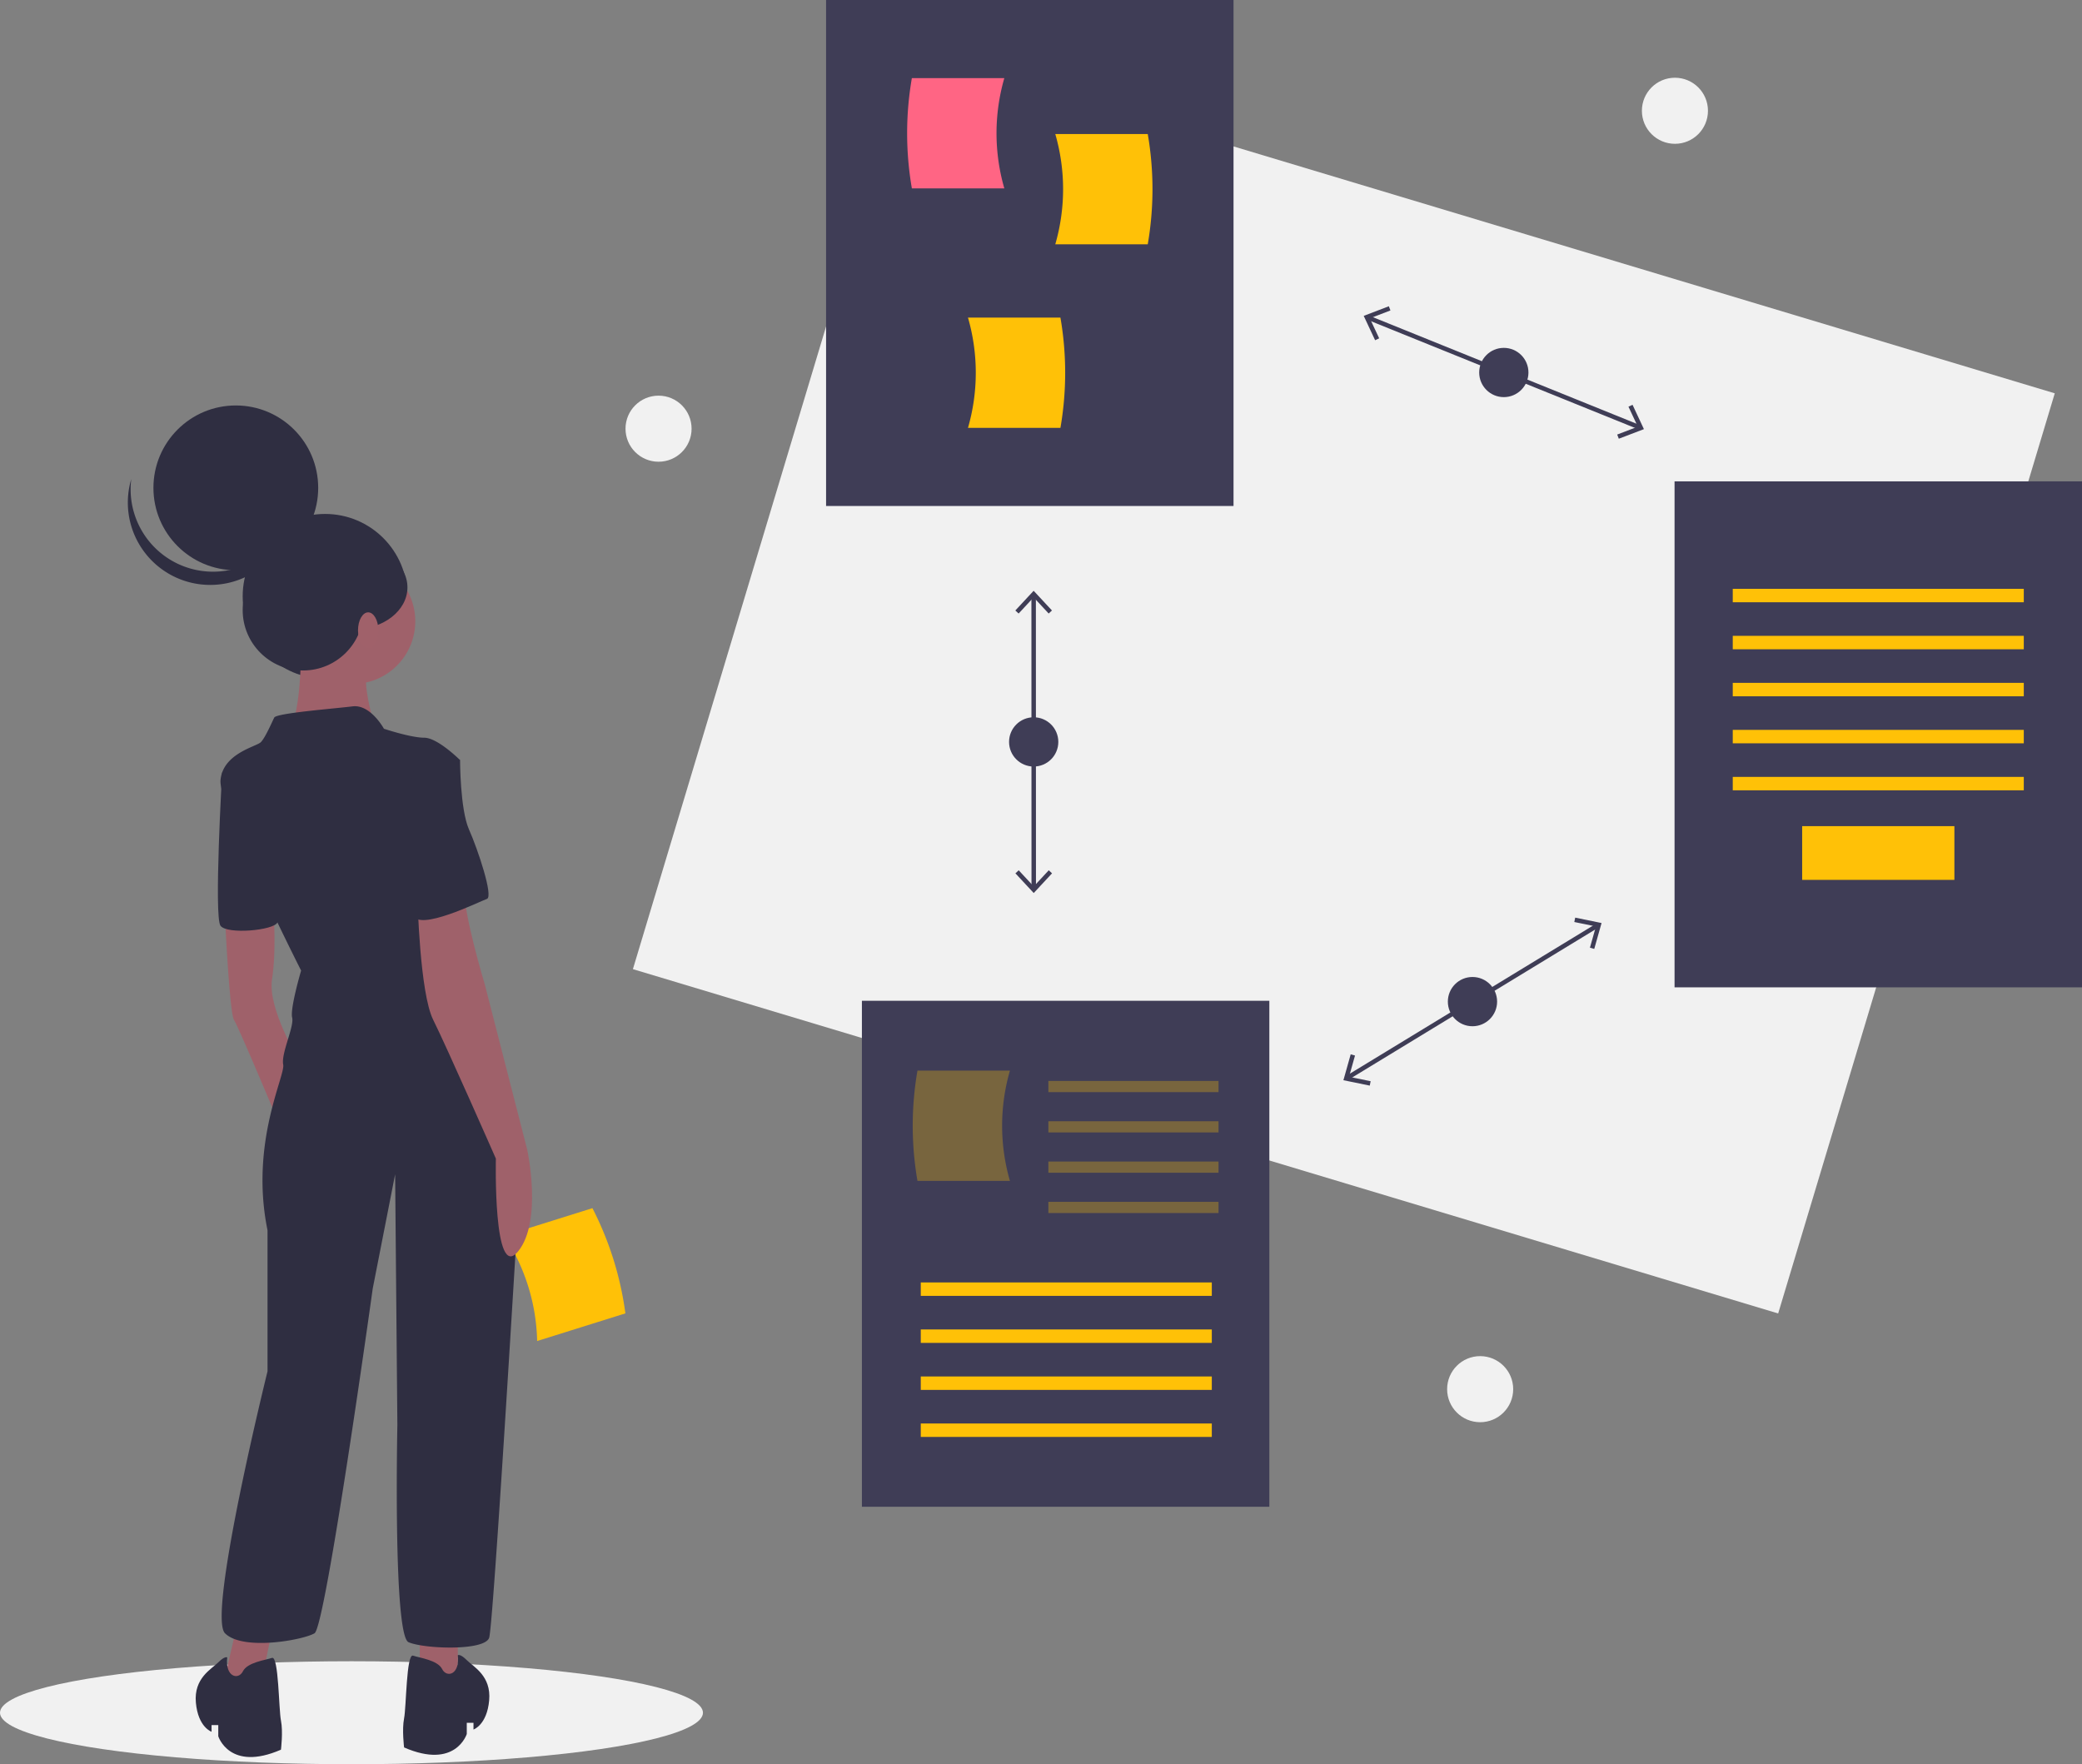 <svg xmlns="http://www.w3.org/2000/svg" id="effd0595-b14c-4c7e-b56f-e463e9379f7d" width="930" height="788" data-name="Layer 1" viewBox="0 0 930 788"><rect x="0" y="0" width="930" height="788" fill="#808080" stroke="none"/><title>process</title><circle cx="748.166" cy="49.477" r="14.756" fill="#f1f1f1"/><circle cx="661.166" cy="620.477" r="14.756" fill="#f1f1f1"/><circle cx="294.166" cy="191.477" r="14.756" fill="#f1f1f1"/><ellipse cx="157" cy="765" fill="#f1f1f1" rx="157" ry="23"/><path fill="#ffc107" d="M374.936,654.976,414.351,642.628a144.462,144.462,0,0,0-14.722-46.995l-39.415,12.348A88.611,88.611,0,0,1,374.936,654.976Z" transform="translate(-135 -56)"/><circle cx="145.2" cy="266.353" r="36.8" fill="#2f2e41"/><polygon fill="#9f616a" points="105.5 727.5 98.5 757.5 115.5 757.5 122.5 723.5 105.5 727.5"/><polygon fill="#9f616a" points="187.5 727.5 187.5 755.5 204.5 757.5 204.5 727.5 187.5 727.5"/><path fill="#9f616a" d="M235.5,465.5s2,43,4,46,20,46,20,46l9-28s-14-23-12-36,.74-28.997.74-28.997Z" transform="translate(-135 -56)"/><circle cx="157.5" cy="277.5" r="28" fill="#9f616a"/><path fill="#9f616a" d="M269.5,336.5s1,40-6,46,40,1,40,1-10-28-2-34S269.5,336.5,269.5,336.5Z" transform="translate(-135 -56)"/><path fill="#2f2e41" d="M306.5,381.5s-6-11-14-10-34,3-35,5-4,9-6,11-17,5-18,17,36,85,36,85-5,17-4,21-5,16-4,21-15,35-7,74v63s-27,109-19,117,35,3,40,0,26-154,26-154l10-51,1,112s-2,94,5,97,34,4,36-2c1.56-4.68,9.202-129.189,12.491-183.766a203.905,203.905,0,0,0-4.403-56.175C357.426,528.68,351.384,506.502,344.5,497.5c-13-17-21-71-21-71l17-31s-10-10-16-10S306.5,381.5,306.5,381.5Z" transform="translate(-135 -56)"/><path fill="#2f2e41" d="M239.5,397.5l-5.274,3.589S230.5,465.5,233.5,469.5s23.857,2.048,25.429-1.476S239.5,397.5,239.5,397.5Z" transform="translate(-135 -56)"/><path fill="#9f616a" d="M321.5,457.5s1,42,7,54,28,62,28,62-1.277,55.032,9.861,41.516S370.5,569.5,370.5,569.5l-19-74s-10-33-9-43S321.5,457.5,321.5,457.5Z" transform="translate(-135 -56)"/><path fill="#2f2e41" d="M339.5,795.299s1-.799,4,2.201,11,7,10,18-7,13-7,13v-3h-3v5s-5,16-28,6c0,0-1-8,0-13s1-29,4-28,11,2,13,6S340.5,804.098,339.5,795.299Z" transform="translate(-135 -56)"/><path fill="#2f2e41" d="M236.5,796.299s-1-.799-4,2.201-11,7-10,18,7,13,7,13v-3h3v5s5,16,28,6c0,0,1-8,0-13s-1-29-4-28-11,2-13,6S235.5,805.098,236.5,796.299Z" transform="translate(-135 -56)"/><path fill="#2f2e41" d="M326.5,392.5l14,3s0,22,4,31,11,30,8,31-31,15-33,7S312.5,392.5,326.5,392.5Z" transform="translate(-135 -56)"/><circle cx="105.334" cy="217.9" r="36.8" fill="#2f2e41"/><path fill="#2f2e41" d="M208.592,304.372a36.802,36.802,0,0,0,56.829-19.323A36.802,36.802,0,1,1,193.634,269.958,36.788,36.788,0,0,0,208.592,304.372Z" transform="translate(-135 -56)"/><circle cx="135.387" cy="272.486" r="26.987" fill="#2f2e41"/><ellipse cx="158.08" cy="262.366" fill="#2f2e41" rx="23.92" ry="18.707"/><ellipse cx="164.46" cy="281.535" fill="#a0616a" rx="4.54" ry="8.032"/><rect width="534" height="429" x="468.235" y="145.388" fill="#f1f1f1" transform="matrix(0.958, 0.288, -0.288, 0.958, -0.435, -252.246)"/><line x1="611.165" x2="732.305" y1="141.893" y2="190.858" fill="none" stroke="#3f3d56" stroke-miterlimit="10" stroke-width="2"/><polygon fill="#3f3d56" points="614.244 151.96 616.058 151.113 611.876 142.182 621.09 138.664 620.374 136.795 609.153 141.082 614.244 151.96"/><polygon fill="#3f3d56" points="723.096 195.958 722.38 194.089 731.593 190.572 727.412 181.64 729.226 180.793 734.316 191.673 723.096 195.958"/><circle cx="671.735" cy="166.375" r="11" fill="#3f3d56"/><line x1="601.934" x2="713.537" y1="481.351" y2="413.4" fill="none" stroke="#3f3d56" stroke-miterlimit="10" stroke-width="2"/><polygon fill="#3f3d56" points="611.848 484.891 612.251 482.93 602.59 480.953 605.268 471.461 603.341 470.919 600.082 482.48 611.848 484.891"/><polygon fill="#3f3d56" points="712.13 423.833 710.203 423.291 712.882 413.801 703.22 411.822 703.624 409.862 715.391 412.274 712.13 423.833"/><circle cx="657.735" cy="447.375" r="11" fill="#3f3d56"/><line x1="461.716" x2="461.755" y1="266.044" y2="396.706" fill="none" stroke="#3f3d56" stroke-miterlimit="10" stroke-width="2"/><polygon fill="#3f3d56" points="453.538 272.674 455.003 274.038 461.714 266.812 468.431 274.034 469.895 272.669 461.713 263.875 453.538 272.674"/><polygon fill="#3f3d56" points="453.573 390.082 455.038 388.717 461.753 395.939 468.466 388.713 469.931 390.077 461.754 398.875 453.573 390.082"/><circle cx="461.735" cy="331.375" r="11" fill="#3f3d56"/><rect width="182" height="226" x="369" fill="#3f3d56"/><path fill="#ff6584" d="M583.621,140.134H542.317a144.462,144.462,0,0,1,0-49.247H583.621A88.612,88.612,0,0,0,583.621,140.134Z" transform="translate(-135 -56)"/><path fill="#ffc107" d="M606.379,165.112h41.304a144.462,144.462,0,0,0,0-49.247H606.379A88.612,88.612,0,0,1,606.379,165.112Z" transform="translate(-135 -56)"/><path fill="#ffc107" d="M567.379,247.112h41.304a144.462,144.462,0,0,0,0-49.247H567.379A88.612,88.612,0,0,1,567.379,247.112Z" transform="translate(-135 -56)"/><rect width="182" height="226" x="748" y="215" fill="#3f3d56"/><rect width="130" height="6" x="774" y="263" fill="#ffc107"/><rect width="130" height="6" x="774" y="284" fill="#ffc107"/><rect width="130" height="6" x="774" y="305" fill="#ffc107"/><rect width="130" height="6" x="774" y="326" fill="#ffc107"/><rect width="130" height="6" x="774" y="347" fill="#ffc107"/><rect width="68" height="24" x="805" y="369" fill="#ffc107"/><rect width="182" height="226" x="385" y="447" fill="#3f3d56"/><rect width="130" height="6" x="411.297" y="572.806" fill="#ffc107"/><rect width="130" height="6" x="411.297" y="593.806" fill="#ffc107"/><rect width="130" height="6" x="411.297" y="614.806" fill="#ffc107"/><rect width="130" height="6" x="411.297" y="635.806" fill="#ffc107"/><path fill="#ffc107" d="M586.121,583.441H544.817a144.462,144.462,0,0,1,0-49.247H586.121A88.612,88.612,0,0,0,586.121,583.441Z" opacity=".3" transform="translate(-135 -56)"/><rect width="76" height="5" x="468.297" y="482.806" fill="#ffc107" opacity=".3"/><rect width="76" height="5" x="468.297" y="500.806" fill="#ffc107" opacity=".3"/><rect width="76" height="5" x="468.297" y="518.806" fill="#ffc107" opacity=".3"/><rect width="76" height="5" x="468.297" y="536.806" fill="#ffc107" opacity=".3"/></svg>